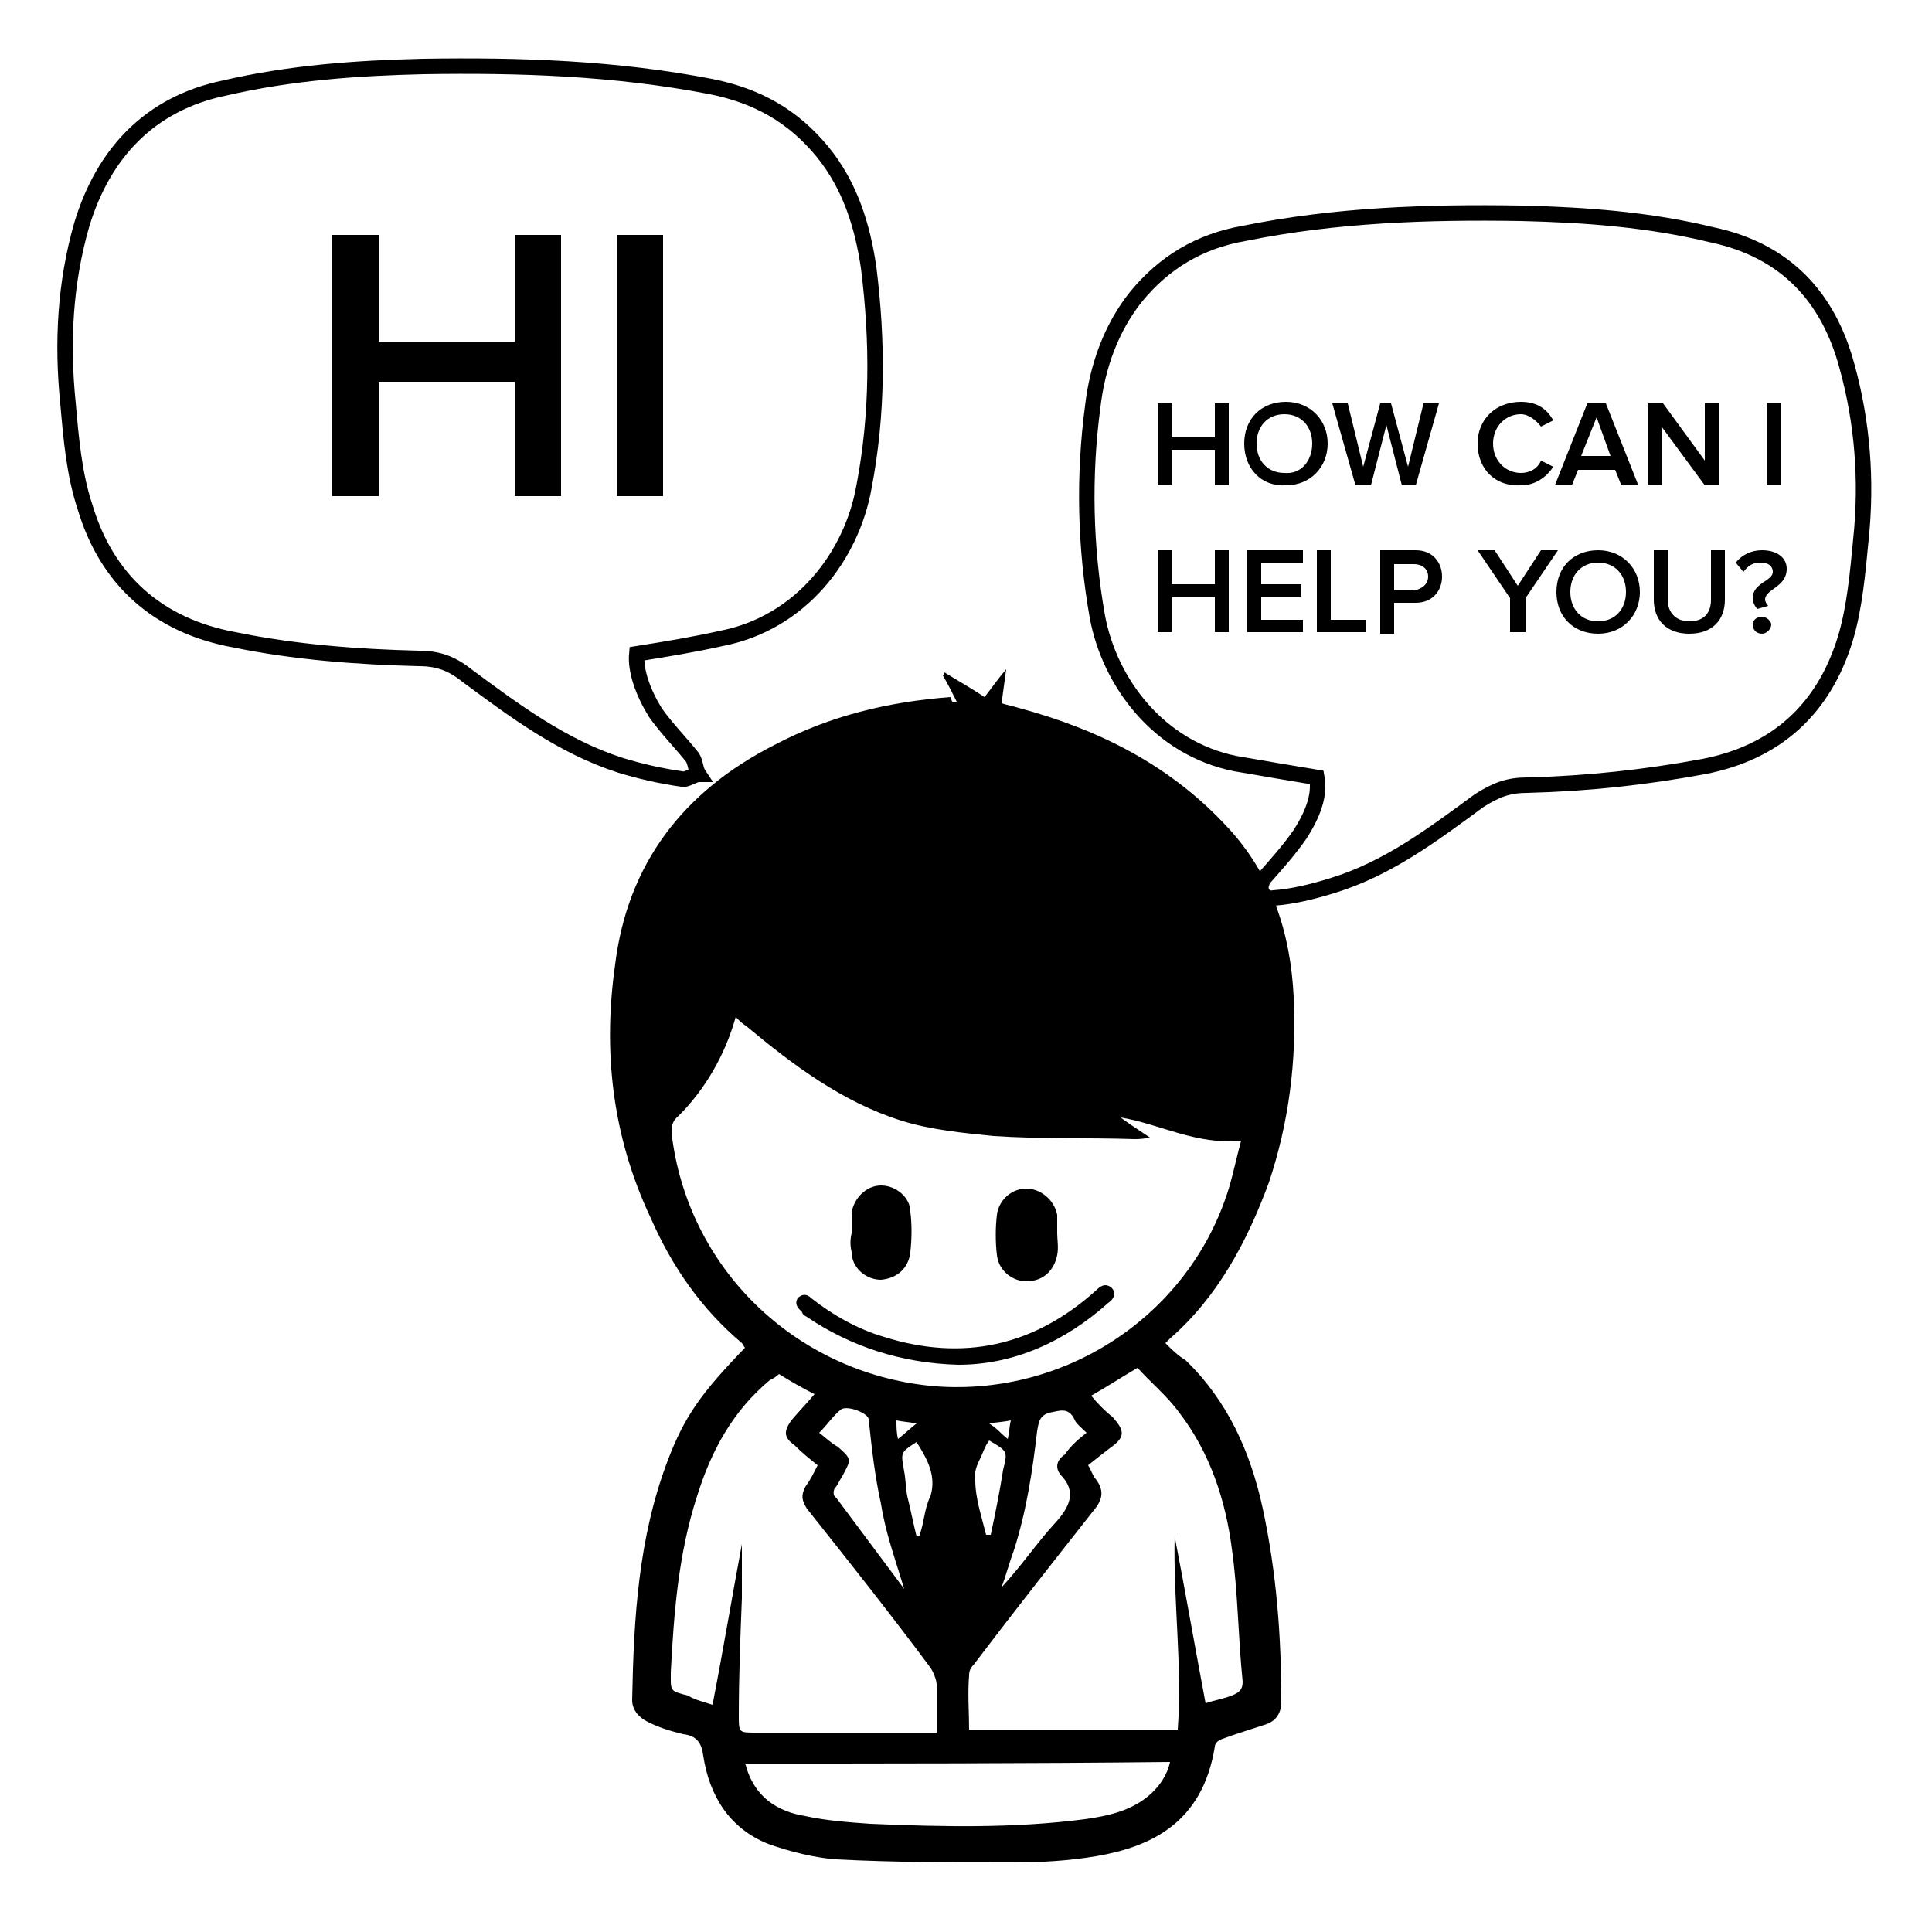 <?xml version="1.0" encoding="utf-8"?>
<!-- Generator: Adobe Illustrator 19.1.0, SVG Export Plug-In . SVG Version: 6.00 Build 0)  -->
<svg version="1.1" id="Layer_1" xmlns="http://www.w3.org/2000/svg" xmlns:xlink="http://www.w3.org/1999/xlink" x="0px" y="0px"
	 viewBox="-391.5 218.5 125 125" style="enable-background:new -391.5 218.5 125 125;" xml:space="preserve">
<style type="text/css">
	.st0{fill:none;stroke:#000000;stroke-miterlimit:10;}
	.st1{enable-background:new    ;}
</style>
<g id="XMLID_15887_">
	<path id="XMLID_15893_" d="M-329.6,263.9c-0.3-0.6-0.6-1.2-0.9-1.7c0.1-0.1,0.1-0.1,0.1-0.2c0.8,0.5,1.7,1,2.6,1.6
		c0.4-0.5,0.8-1.1,1.4-1.8c-0.1,0.8-0.2,1.4-0.3,2.2c0.3,0.1,0.8,0.2,1.1,0.3c5.2,1.4,9.8,3.7,13.5,7.7c2.9,3.1,4.1,6.9,4.3,11
		c0.2,4.1-0.3,8.1-1.6,12c-1.4,3.8-3.3,7.4-6.4,10.1c-0.1,0.1-0.2,0.2-0.3,0.3c0.4,0.4,0.8,0.8,1.3,1.1c2.7,2.6,4.2,5.9,5,9.6
		c0.9,4.2,1.2,8.3,1.2,12.5c0,0.8-0.4,1.3-1.1,1.5c-0.9,0.3-1.9,0.6-2.7,0.9c-0.3,0.1-0.5,0.3-0.5,0.5c-0.8,5-4.2,6.5-7.7,7.1
		c-1.8,0.3-3.6,0.4-5.3,0.4c-3.8,0-7.7,0-11.5-0.2c-1.4-0.1-3-0.5-4.4-1c-2.5-1-3.8-3.1-4.2-5.7c-0.1-0.8-0.4-1.3-1.3-1.4
		c-0.8-0.2-1.5-0.4-2.3-0.8c-0.6-0.3-1-0.8-1-1.4c0.1-5.3,0.4-10.5,2.3-15.5c1.1-2.9,2.2-4.4,5-7.3c-0.1-0.1-0.1-0.2-0.2-0.3
		c-2.6-2.2-4.5-4.9-5.9-8.1c-2.5-5.3-3.1-10.8-2.3-16.4c0.8-6.5,4.4-11.2,10.3-14.2c3.6-1.9,7.4-2.8,11.4-3.1
		C-329.9,264-329.8,264-329.6,263.9z M-317.1,292.1c-0.5,0.1-0.8,0.1-1,0.1c-3.1-0.1-6.1,0-9.1-0.2c-2-0.2-4.1-0.4-6-1
		c-3.8-1.2-7-3.6-10-6.1c-0.3-0.2-0.4-0.3-0.7-0.6c-0.7,2.5-2,4.7-3.7,6.4c-0.5,0.4-0.5,0.9-0.4,1.5c1.2,8.7,8.3,15.3,17.1,16
		c8.5,0.6,16.4-4.7,18.9-12.8c0.3-1,0.5-2,0.8-3.1c-2.9,0.3-5.3-1.1-7.8-1.5C-318.6,291.1-318,291.5-317.1,292.1z M-320.9,308.8
		c0.4,0.5,0.9,1,1.4,1.4c0.8,0.9,0.8,1.3-0.2,2c-0.4,0.3-0.9,0.7-1.4,1.1c0.2,0.3,0.3,0.7,0.5,0.9c0.6,0.8,0.4,1.4-0.2,2.1
		c-2.6,3.3-5.2,6.6-7.7,9.9c-0.2,0.2-0.3,0.4-0.3,0.7c-0.1,1.2,0,2.3,0,3.5c4.6,0,9,0,13.5,0c0.3-4.2-0.3-8.3-0.2-12.5
		c0.7,3.6,1.3,7.1,2,10.8c0.6-0.2,1.2-0.3,1.7-0.5c0.5-0.2,0.7-0.4,0.7-0.9c-0.3-2.9-0.3-5.8-0.7-8.6c-0.4-3.1-1.4-6.2-3.4-8.8
		c-0.8-1.1-1.9-2-2.7-2.9C-319.1,307.7-320,308.3-320.9,308.8z M-345.4,328.8c0.7-3.6,1.3-7.2,1.9-10.4c0,0.9,0,2.2,0,3.5
		c-0.1,2.5-0.2,5.1-0.2,7.6c0,1.1,0,1.1,1.1,1.1c3.6,0,7.3,0,10.9,0c0.3,0,0.6,0,0.8,0c0-1.1,0-2.1,0-3.1c0-0.3-0.2-0.8-0.4-1.1
		c-2.6-3.5-5.3-6.9-8-10.3c-0.3-0.5-0.4-0.8-0.1-1.4c0.3-0.4,0.5-0.8,0.8-1.4c-0.5-0.4-1-0.8-1.5-1.3c-0.7-0.5-0.7-0.9-0.2-1.6
		c0.5-0.6,1-1.1,1.5-1.7c-0.8-0.4-1.5-0.8-2.3-1.3c-0.2,0.2-0.4,0.3-0.6,0.4c-2.4,2-3.8,4.6-4.7,7.5c-1.2,3.7-1.5,7.5-1.7,11.4
		c0,1.2-0.1,1.2,1.1,1.5C-346.5,328.5-346,328.6-345.4,328.8z M-343.3,332.6c0.1,0.2,0.1,0.3,0.1,0.3c0.6,1.9,2,2.8,3.8,3.1
		c1.4,0.3,2.8,0.4,4.2,0.5c4.7,0.2,9.3,0.3,13.9-0.3c1.4-0.2,2.9-0.5,4.1-1.5c0.7-0.6,1.2-1.3,1.4-2.2
		C-325,332.6-334.2,332.6-343.3,332.6z M-333,321.3c-0.6-2-1.2-3.6-1.5-5.5c-0.4-1.8-0.6-3.6-0.8-5.5c-0.1-0.4-1.4-0.9-1.8-0.6
		c-0.5,0.4-0.8,0.9-1.4,1.5c0.4,0.3,0.8,0.7,1.2,0.9c0.9,0.8,0.9,0.8,0.3,1.9c-0.2,0.3-0.3,0.6-0.5,0.8c-0.1,0.2-0.1,0.5,0.1,0.6
		C-335.9,317.4-334.5,319.3-333,321.3z M-321.2,311.2c-0.3-0.3-0.7-0.6-0.8-0.9c-0.4-0.8-1-0.5-1.6-0.4c-0.7,0.2-0.7,0.7-0.8,1.2
		c-0.3,2.6-0.7,5.2-1.5,7.7c-0.3,0.8-0.5,1.6-0.8,2.4c1.3-1.4,2.3-2.9,3.5-4.2c0.9-1,1.4-2,0.3-3.1c-0.3-0.4-0.3-0.9,0.3-1.3
		C-322.2,312-321.7,311.6-321.2,311.2z M-332.2,311.8c-1.1,0.7-1,0.7-0.8,1.9c0.1,0.5,0.1,1.1,0.2,1.6c0.2,0.8,0.4,1.8,0.6,2.6
		c0.1,0,0.2,0,0.2-0.1c0.3-0.8,0.3-1.7,0.7-2.5C-330.9,314-331.5,312.9-332.2,311.8z M-327.7,317.8c0.1,0,0.2,0,0.3,0
		c0.3-1.4,0.6-2.9,0.8-4.2c0.3-1.2,0.3-1.2-0.9-1.9c-0.3,0.4-0.4,0.8-0.6,1.2c-0.2,0.4-0.4,0.9-0.3,1.4
		C-328.4,315.4-328,316.6-327.7,317.8z M-326.3,311.6c0.1-0.4,0.1-0.8,0.2-1.2c-0.5,0.1-0.8,0.1-1.4,0.2
		C-327,310.9-326.7,311.3-326.3,311.6z M-333.4,311.6c0.4-0.3,0.8-0.7,1.2-1c-0.5-0.1-0.8-0.1-1.3-0.2
		C-333.5,310.8-333.5,311.2-333.4,311.6z"/>
	<path id="XMLID_15891_" d="M-323.1,298.3c0,0.4,0.1,0.9,0,1.4c-0.2,1-0.9,1.7-2,1.7c-0.9,0-1.8-0.7-1.9-1.7c-0.1-0.8-0.1-1.8,0-2.6
		c0.1-0.9,0.9-1.7,1.9-1.7c0.9,0,1.8,0.7,2,1.7C-323.1,297.4-323.1,297.9-323.1,298.3L-323.1,298.3z"/>
	<path id="XMLID_15890_" d="M-336.4,298.3c0-0.4,0-0.8,0-1.3c0.1-0.9,0.9-1.8,1.9-1.8s1.9,0.8,1.9,1.7c0.1,0.8,0.1,1.7,0,2.6
		c-0.1,1-0.8,1.7-1.9,1.8c-1,0-1.9-0.8-1.9-1.8C-336.5,299.1-336.5,298.7-336.4,298.3C-336.5,298.3-336.5,298.3-336.4,298.3z"/>
	<path id="XMLID_15888_" d="M-329.5,306.8c-3.7-0.1-7-1.2-9.8-3.1c-0.2-0.1-0.3-0.2-0.3-0.3c-0.3-0.3-0.5-0.5-0.3-0.9
		c0.3-0.3,0.6-0.3,0.9,0c1.4,1.1,3,2,4.7,2.5c5.1,1.6,9.7,0.6,13.7-3c0.3-0.3,0.6-0.5,1-0.2c0.4,0.4,0.1,0.8-0.2,1
		C-322.6,305.3-325.9,306.8-329.5,306.8z"/>
</g>
<g id="XMLID_15915_">
	<path id="XMLID_15917_" class="st0" d="M-306.3,268.8c-1.8-0.3-3.6-0.6-5.3-0.9c-4.9-1-8.1-5.2-8.9-9.5c-0.8-4.5-0.9-9.1-0.3-13.6
		c0.3-2.6,1.2-5.1,2.8-7.1c1.8-2.2,4.1-3.6,7-4.1c5.9-1.2,11.9-1.4,17.9-1.3c4.2,0.1,8.3,0.4,12.4,1.4c4.7,1,7.5,4,8.7,8.5
		c1,3.6,1.3,7.4,0.9,11.2c-0.2,2.1-0.4,4.4-1,6.4c-1.4,4.6-4.5,7.4-9.2,8.3c-3.8,0.7-7.5,1.1-11.4,1.2c-1.2,0-2,0.3-3.1,1
		c-3,2.2-5.9,4.4-9.5,5.5c-1.3,0.4-2.5,0.7-3.8,0.8c-0.3,0.1-0.7-0.2-1-0.3c0.2-0.3,0.2-0.8,0.4-1c0.8-0.9,1.6-1.8,2.3-2.8
		C-306.5,271.1-306.1,269.9-306.3,268.8z"/>
</g>
<g id="XMLID_15911_">
	<g class="st1">
		<path d="M-312.9,249.9v-2.3h-2.8v2.3h-0.9v-5.3h0.9v2.2h2.8v-2.2h0.9v5.3H-312.9z"/>
		<path d="M-311,247.2c0-1.6,1.1-2.7,2.7-2.7c1.6,0,2.7,1.2,2.7,2.7s-1.1,2.7-2.7,2.7C-309.9,250-311,248.8-311,247.2z
			 M-306.6,247.2c0-1.1-0.7-1.9-1.8-1.9c-1.1,0-1.8,0.8-1.8,1.9c0,1.1,0.7,1.9,1.8,1.9C-307.3,249.2-306.6,248.3-306.6,247.2z"/>
		<path d="M-300.8,249.9l-1-3.9l-1,3.9h-1l-1.5-5.3h1l1,4.1l1.1-4.1h0.7l1.1,4.1l1-4.1h1l-1.5,5.3H-300.8z"/>
		<path d="M-295.9,247.2c0-1.6,1.2-2.7,2.8-2.7c1.1,0,1.7,0.5,2.1,1.2l-0.8,0.4c-0.3-0.4-0.8-0.8-1.3-0.8c-1,0-1.8,0.8-1.8,1.9
			c0,1.1,0.8,1.9,1.8,1.9c0.6,0,1.1-0.3,1.3-0.8l0.8,0.4c-0.4,0.6-1.1,1.2-2.1,1.2C-294.7,250-295.9,248.9-295.9,247.2z"/>
		<path d="M-286.6,249.9l-0.4-1h-2.4l-0.4,1h-1.1l2.1-5.3h1.2l2.1,5.3H-286.6z M-288.2,245.5l-1,2.5h1.9L-288.2,245.5z"/>
		<path d="M-281.2,249.9l-2.8-3.8v3.8h-0.9v-5.3h1l2.7,3.7v-3.7h0.9v5.3H-281.2z"/>
		<path d="M-277.2,249.9v-5.3h0.9v5.3H-277.2z"/>
	</g>
	<g class="st1">
		<path d="M-312.9,259.4v-2.3h-2.8v2.3h-0.9v-5.3h0.9v2.2h2.8v-2.2h0.9v5.3H-312.9z"/>
		<path d="M-310.8,259.4v-5.3h3.6v0.8h-2.7v1.4h2.6v0.8h-2.6v1.5h2.7v0.8H-310.8z"/>
		<path d="M-306.3,259.4v-5.3h0.9v4.5h2.3v0.8H-306.3z"/>
		<path d="M-302.2,259.4v-5.3h2.3c1.1,0,1.7,0.8,1.7,1.7c0,0.9-0.6,1.7-1.7,1.7h-1.4v2H-302.2z M-299.1,255.8c0-0.5-0.4-0.8-0.9-0.8
			h-1.3v1.7h1.3C-299.5,256.6-299.1,256.3-299.1,255.8z"/>
		<path d="M-293.8,259.4v-2.2l-2.1-3.1h1.1l1.5,2.3l1.5-2.3h1.1l-2.1,3.1v2.2H-293.8z"/>
		<path d="M-290.8,256.8c0-1.6,1.1-2.7,2.7-2.7c1.6,0,2.7,1.2,2.7,2.7s-1.1,2.7-2.7,2.7C-289.7,259.5-290.8,258.4-290.8,256.8z
			 M-286.3,256.8c0-1.1-0.7-1.9-1.8-1.9c-1.1,0-1.8,0.8-1.8,1.9c0,1.1,0.7,1.9,1.8,1.9C-287,258.7-286.3,257.9-286.3,256.8z"/>
		<path d="M-284.5,257.3v-3.2h0.9v3.2c0,0.8,0.5,1.4,1.4,1.4c0.9,0,1.4-0.5,1.4-1.4v-3.2h0.9v3.2c0,1.3-0.8,2.2-2.3,2.2
			C-283.7,259.5-284.5,258.6-284.5,257.3z"/>
		<path d="M-278.1,257.2c0-1,1.3-1.1,1.3-1.7c0-0.3-0.2-0.6-0.8-0.6c-0.5,0-0.8,0.2-1.1,0.6l-0.5-0.6c0.4-0.5,1-0.8,1.7-0.8
			c1,0,1.6,0.5,1.6,1.2c0,1.2-1.4,1.3-1.4,2c0,0.1,0.1,0.3,0.2,0.4l-0.7,0.2C-278,257.7-278.1,257.4-278.1,257.2z M-278.1,258.9
			c0-0.3,0.3-0.5,0.6-0.5c0.3,0,0.6,0.3,0.6,0.5c0,0.3-0.3,0.6-0.6,0.6C-277.9,259.5-278.1,259.2-278.1,258.9z"/>
	</g>
</g>
<g id="XMLID_15914_">
	<path id="XMLID_15918_" class="st0" d="M-350.3,260.8c1.9-0.3,3.7-0.6,5.5-1c5.1-1,8.4-5.3,9.2-9.8c0.9-4.7,0.9-9.4,0.3-14.2
		c-0.4-2.7-1.2-5.3-3-7.5c-1.9-2.3-4.2-3.6-7.2-4.2c-6.2-1.2-12.4-1.4-18.6-1.3c-4.3,0.1-8.6,0.4-12.9,1.4c-4.8,1-7.8,4.2-9.2,8.8
		c-1.1,3.8-1.3,7.7-0.9,11.6c0.2,2.3,0.4,4.6,1.1,6.7c1.4,4.7,4.7,7.7,9.7,8.6c3.9,0.8,7.9,1.1,11.9,1.2c1.2,0,2.1,0.3,3.1,1.1
		c3.1,2.3,6.2,4.6,9.9,5.8c1.3,0.4,2.6,0.7,4,0.9c0.3,0.1,0.8-0.3,1.1-0.3c-0.2-0.3-0.2-0.8-0.4-1.1c-0.8-1-1.7-1.9-2.4-2.9
		C-349.9,263.3-350.4,261.9-350.3,260.8z"/>
</g>
<g id="XMLID_15912_" class="st1">
	<path d="M-358.2,250.6v-7.4h-8.8v7.4h-3v-16.9h3v6.9h8.8v-6.9h3v16.9H-358.2z"/>
	<path d="M-351.6,250.6v-16.9h3v16.9H-351.6z"/>
</g>
</svg>
